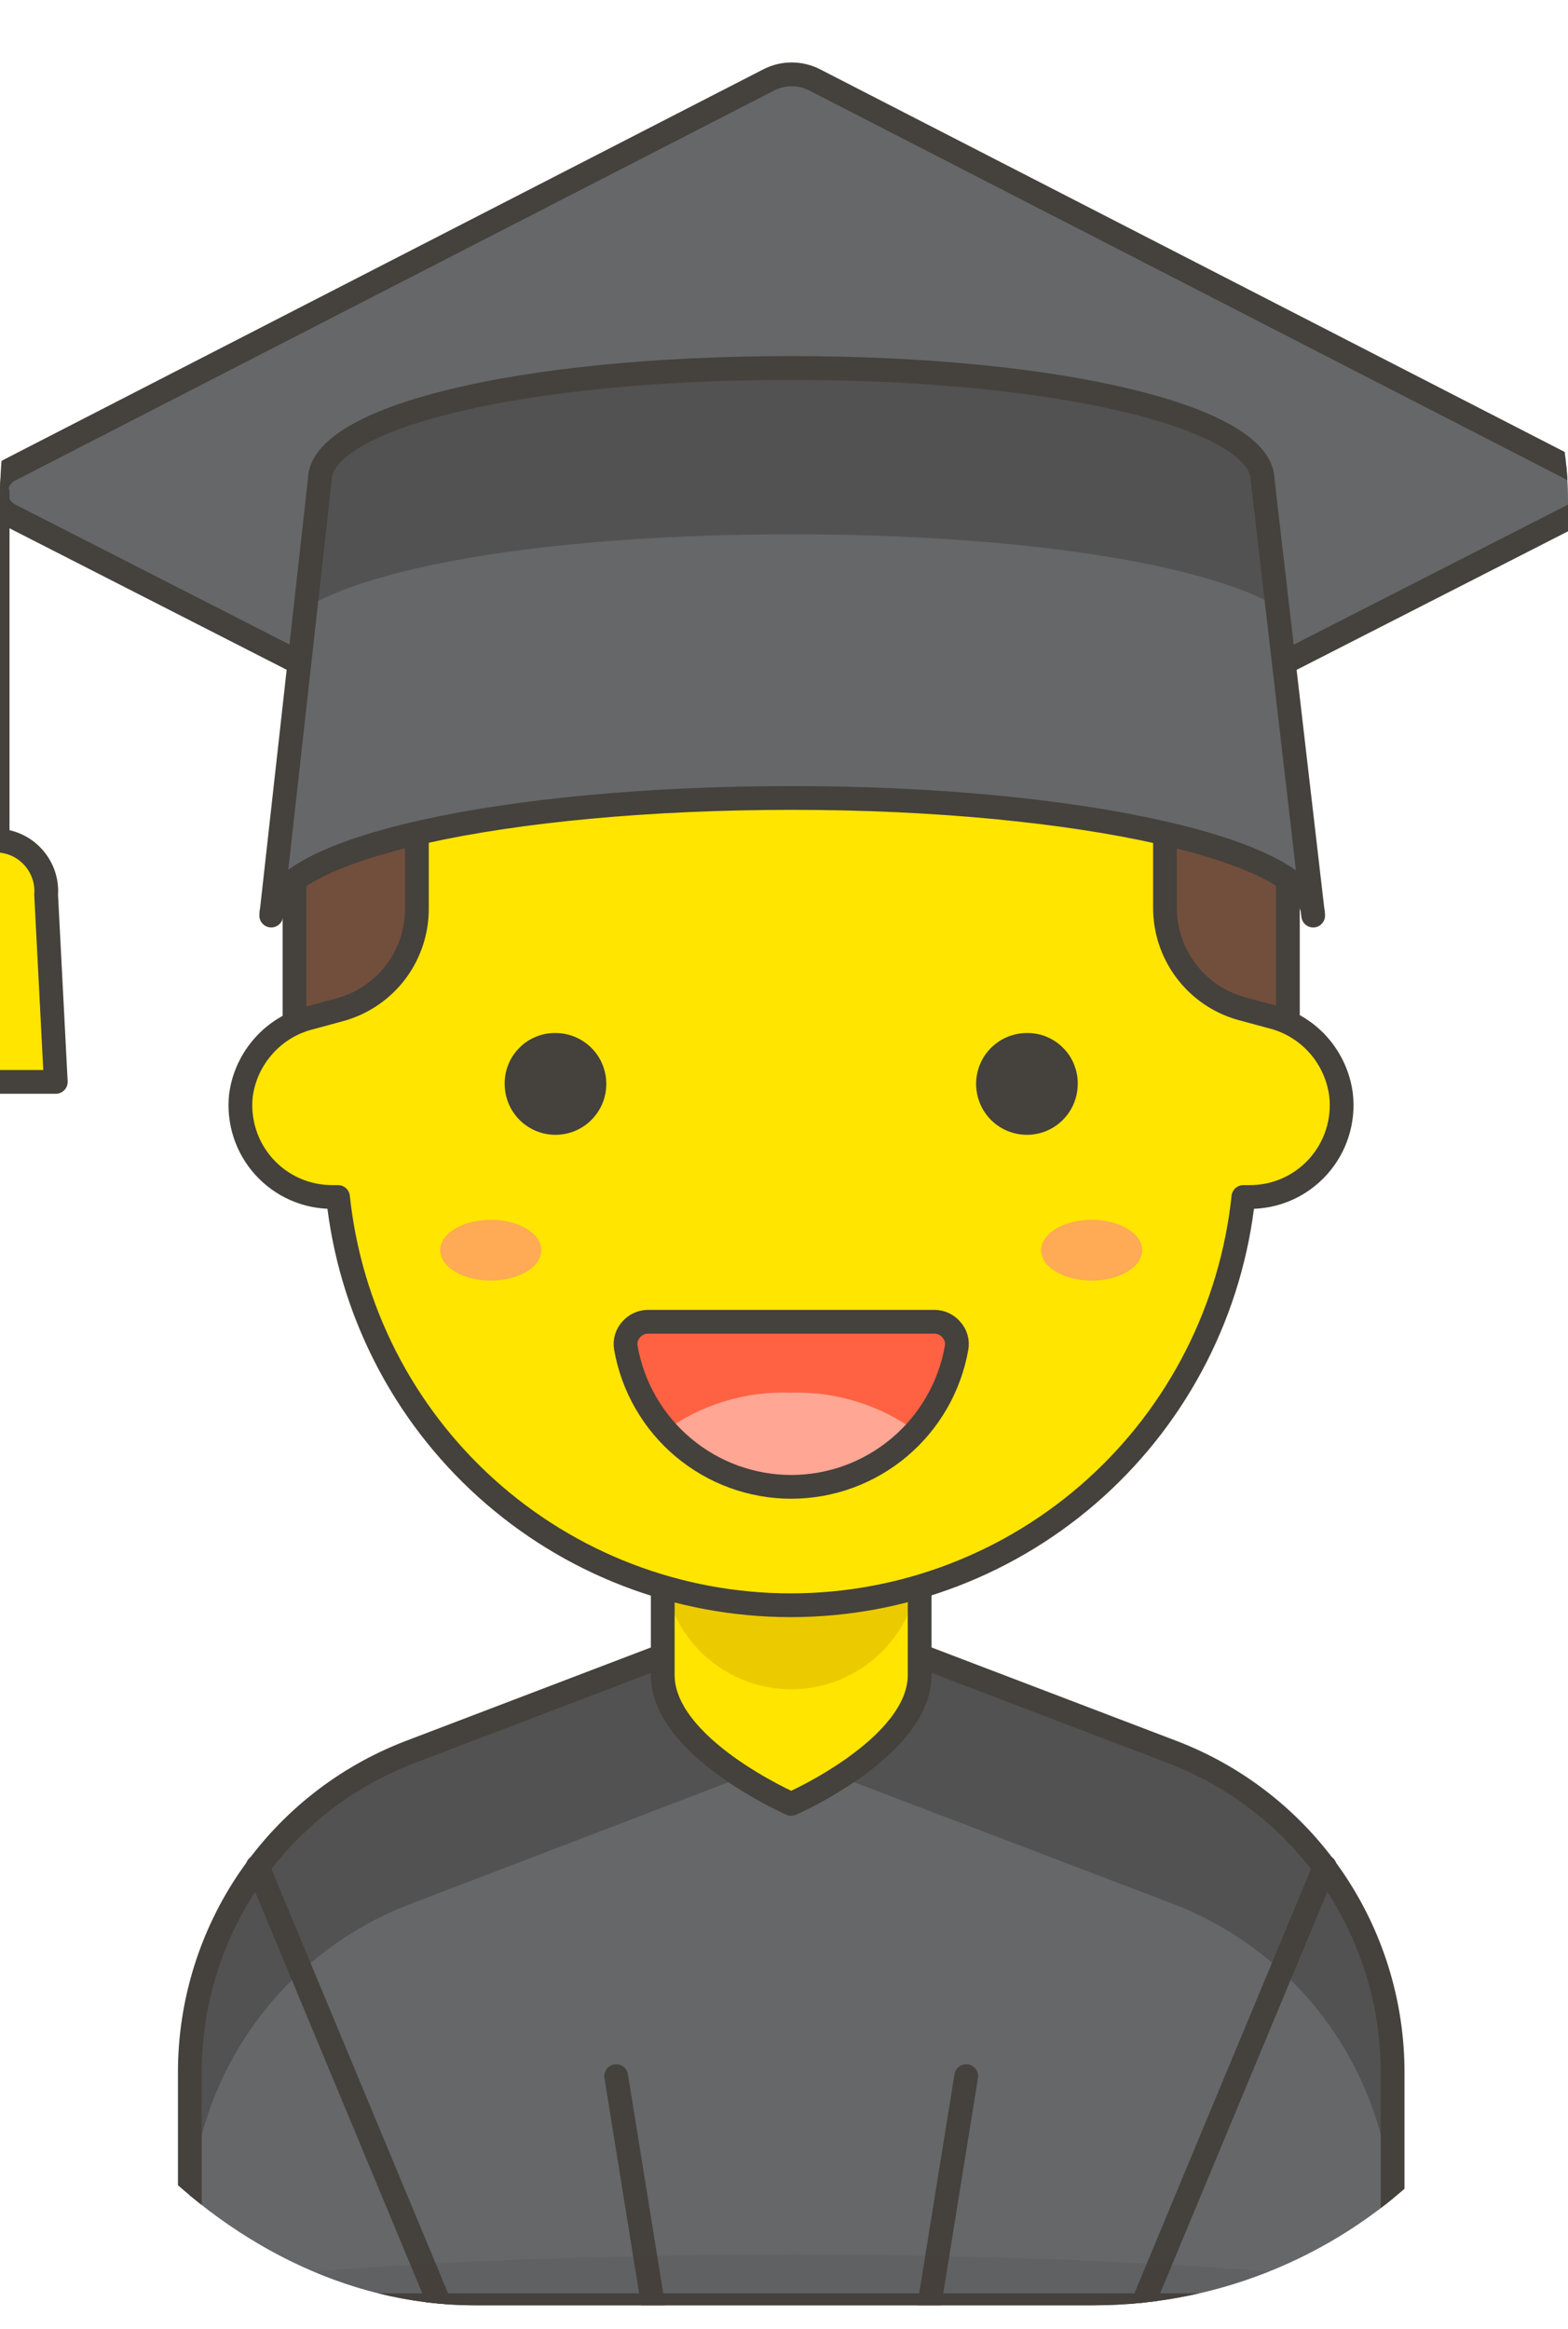 <svg width="33" height="49" viewBox="0 0 33 49" fill="none" xmlns="http://www.w3.org/2000/svg">
<g clip-path="url(#clip0_206_5348)">
<path d="M16.173 18.985L0.205 10.836C0.118 10.791 0.045 10.723 -0.006 10.639C-0.057 10.556 -0.084 10.46 -0.084 10.361C-0.084 10.263 -0.057 10.167 -0.006 10.083C0.045 9.999 0.118 9.931 0.205 9.887L16.173 1.684C16.324 1.605 16.492 1.564 16.663 1.564C16.833 1.564 17.001 1.605 17.152 1.684L33.12 9.887C33.207 9.931 33.28 9.999 33.331 10.083C33.383 10.167 33.41 10.263 33.41 10.361C33.41 10.46 33.383 10.556 33.331 10.639C33.28 10.723 33.207 10.791 33.12 10.836L17.152 18.985C17.001 19.064 16.833 19.105 16.663 19.105C16.492 19.105 16.324 19.064 16.173 18.985Z" fill="#656769" stroke="#45413C" stroke-width="0.5" stroke-linecap="round" stroke-linejoin="round"/>
<path d="M-0.05 10.356V18.836" stroke="#45413C" stroke-width="0.5" stroke-linecap="round" stroke-linejoin="round"/>
<path d="M0.971 18.825C0.982 18.679 0.962 18.532 0.913 18.394C0.864 18.256 0.787 18.129 0.687 18.022C0.587 17.915 0.467 17.829 0.332 17.771C0.198 17.713 0.053 17.683 -0.093 17.684C-0.239 17.683 -0.384 17.713 -0.518 17.771C-0.653 17.829 -0.774 17.915 -0.873 18.022C-0.973 18.129 -1.05 18.256 -1.099 18.394C-1.148 18.532 -1.168 18.679 -1.158 18.825L-1.36 22.761H1.174L0.971 18.825Z" fill="#FFE500" stroke="#45413C" stroke-width="0.5" stroke-linecap="round" stroke-linejoin="round"/>
<path d="M24.678 36.862L16.652 33.801L8.625 36.862C7.264 37.383 6.093 38.305 5.266 39.506C4.439 40.708 3.996 42.133 3.995 43.593V48.499H29.309V43.593C29.308 42.133 28.864 40.708 28.037 39.506C27.211 38.305 26.039 37.383 24.678 36.862Z" fill="#656769"/>
<path d="M24.678 36.862L16.652 33.801L8.625 36.862C7.264 37.383 6.093 38.305 5.266 39.506C4.439 40.708 3.996 42.133 3.995 43.593V46.793C3.996 45.333 4.439 43.908 5.266 42.706C6.093 41.505 7.264 40.583 8.625 40.062L16.652 36.99L24.678 40.051C26.039 40.572 27.211 41.494 28.037 42.696C28.864 43.898 29.308 45.322 29.309 46.782V43.582C29.305 42.124 28.861 40.702 28.034 39.502C27.208 38.302 26.038 37.382 24.678 36.862Z" fill="#525252"/>
<path d="M24.678 36.862L16.652 33.801L8.625 36.862C7.264 37.383 6.093 38.305 5.266 39.506C4.439 40.708 3.996 42.133 3.995 43.593V48.499H29.309V43.593C29.308 42.133 28.864 40.708 28.037 39.506C27.211 38.305 26.039 37.383 24.678 36.862V36.862Z" stroke="#45413C" stroke-width="0.5" stroke-linecap="round" stroke-linejoin="round"/>
<path d="M16.652 37.951C16.652 37.951 13.948 36.767 13.948 35.241V32.201C13.946 31.845 14.015 31.491 14.15 31.161C14.286 30.831 14.485 30.532 14.736 30.279C14.987 30.026 15.286 29.826 15.614 29.689C15.943 29.552 16.296 29.481 16.652 29.481C17.008 29.481 17.36 29.552 17.689 29.689C18.018 29.826 18.316 30.026 18.567 30.279C18.819 30.532 19.017 30.831 19.153 31.161C19.288 31.491 19.357 31.845 19.355 32.201V35.241C19.355 36.767 16.652 37.951 16.652 37.951Z" fill="#FFE500"/>
<path d="M16.652 29.481C15.934 29.481 15.247 29.767 14.74 30.275C14.233 30.783 13.948 31.472 13.948 32.191V32.831C13.948 33.549 14.233 34.239 14.74 34.747C15.247 35.255 15.934 35.54 16.652 35.54C17.369 35.54 18.056 35.255 18.564 34.747C19.071 34.239 19.355 33.549 19.355 32.831V32.201C19.357 31.845 19.288 31.491 19.153 31.161C19.017 30.831 18.819 30.532 18.567 30.279C18.316 30.026 18.018 29.826 17.689 29.689C17.36 29.552 17.008 29.481 16.652 29.481Z" fill="#EBCB00"/>
<path d="M16.652 37.951C16.652 37.951 13.948 36.767 13.948 35.241V32.201C13.946 31.845 14.015 31.491 14.15 31.161C14.286 30.831 14.485 30.532 14.736 30.279C14.987 30.026 15.286 29.826 15.614 29.689C15.943 29.552 16.296 29.481 16.652 29.481V29.481C17.008 29.481 17.36 29.552 17.689 29.689C18.018 29.826 18.316 30.026 18.567 30.279C18.819 30.532 19.017 30.831 19.153 31.161C19.288 31.491 19.357 31.845 19.355 32.201V35.241C19.355 36.767 16.652 37.951 16.652 37.951Z" stroke="#45413C" stroke-width="0.5" stroke-linecap="round" stroke-linejoin="round"/>
<path d="M5.421 39.273L9.264 48.5" stroke="#45413C" stroke-width="0.5" stroke-linecap="round" stroke-linejoin="round"/>
<path d="M27.883 39.273L24.04 48.5" stroke="#45413C" stroke-width="0.5" stroke-linecap="round" stroke-linejoin="round"/>
<path d="M12.968 43.679L13.745 48.5" stroke="#45413C" stroke-width="0.5" stroke-linecap="round" stroke-linejoin="round"/>
<path d="M20.335 43.679L19.558 48.5" stroke="#45413C" stroke-width="0.5" stroke-linecap="round" stroke-linejoin="round"/>
<path opacity="0.15" d="M0.684 49.034C0.684 49.458 2.366 49.865 5.361 50.165C8.355 50.465 12.417 50.634 16.652 50.634C20.887 50.634 24.948 50.465 27.943 50.165C30.937 49.865 32.62 49.458 32.62 49.034C32.62 48.609 30.937 48.202 27.943 47.902C24.948 47.602 20.887 47.434 16.652 47.434C12.417 47.434 8.355 47.602 5.361 47.902C2.366 48.202 0.684 48.609 0.684 49.034Z" fill="#45413C"/>
<path d="M16.652 7.871C19.424 7.871 22.083 8.975 24.044 10.939C26.004 12.903 27.105 15.568 27.105 18.346V23.828H6.198V18.346C6.198 15.568 7.3 12.903 9.26 10.939C11.22 8.975 13.879 7.871 16.652 7.871Z" fill="#724F3D" stroke="#45413C" stroke-width="0.5" stroke-linecap="round" stroke-linejoin="round"/>
<path d="M28.223 23.028C28.171 22.636 28.002 22.27 27.738 21.976C27.474 21.683 27.127 21.477 26.743 21.385L26.115 21.215C25.652 21.084 25.245 20.804 24.957 20.418C24.668 20.033 24.514 19.563 24.518 19.081V16.905C24.517 16.465 24.372 16.038 24.104 15.689C23.837 15.34 23.463 15.089 23.039 14.975C21.009 15.787 18.837 16.182 16.652 16.137C14.466 16.182 12.294 15.787 10.265 14.975C9.839 15.087 9.462 15.338 9.193 15.687C8.923 16.036 8.776 16.464 8.774 16.905V19.103C8.778 19.584 8.624 20.054 8.336 20.44C8.047 20.825 7.64 21.105 7.177 21.236L6.549 21.407C6.166 21.498 5.819 21.704 5.555 21.998C5.291 22.291 5.121 22.658 5.07 23.049C5.041 23.319 5.07 23.592 5.154 23.851C5.238 24.109 5.375 24.346 5.557 24.547C5.739 24.749 5.961 24.909 6.209 25.019C6.457 25.128 6.726 25.184 6.997 25.183H7.114C7.363 27.541 8.474 29.723 10.233 31.309C11.992 32.895 14.275 33.772 16.641 33.772C19.007 33.772 21.29 32.895 23.049 31.309C24.808 29.723 25.919 27.541 26.168 25.183H26.285C26.559 25.186 26.831 25.131 27.082 25.021C27.333 24.911 27.557 24.748 27.741 24.544C27.924 24.34 28.062 24.1 28.145 23.838C28.228 23.577 28.255 23.3 28.223 23.028Z" fill="#FFE500" stroke="#45413C" stroke-width="0.5" stroke-linecap="round" stroke-linejoin="round"/>
<path d="M10.871 22.804C10.871 22.966 10.919 23.125 11.009 23.26C11.099 23.395 11.227 23.5 11.377 23.563C11.527 23.625 11.692 23.641 11.851 23.609C12.01 23.578 12.156 23.5 12.27 23.385C12.385 23.27 12.463 23.123 12.495 22.964C12.526 22.805 12.51 22.64 12.448 22.489C12.386 22.339 12.281 22.211 12.146 22.121C12.011 22.031 11.853 21.983 11.691 21.983C11.583 21.981 11.476 22.001 11.376 22.042C11.275 22.083 11.184 22.143 11.108 22.22C11.032 22.296 10.971 22.387 10.931 22.488C10.89 22.588 10.87 22.696 10.871 22.804Z" fill="#45413C" stroke="#45413C" stroke-width="0.5" stroke-linecap="round" stroke-linejoin="round"/>
<path d="M22.432 22.804C22.432 22.966 22.384 23.125 22.294 23.26C22.204 23.395 22.076 23.5 21.926 23.563C21.776 23.625 21.612 23.641 21.453 23.609C21.294 23.578 21.148 23.5 21.033 23.385C20.918 23.27 20.84 23.123 20.809 22.964C20.777 22.805 20.793 22.64 20.855 22.489C20.917 22.339 21.023 22.211 21.157 22.121C21.292 22.031 21.451 21.983 21.613 21.983C21.721 21.981 21.828 22.001 21.928 22.042C22.028 22.083 22.119 22.143 22.195 22.22C22.272 22.296 22.332 22.387 22.373 22.488C22.413 22.588 22.434 22.696 22.432 22.804Z" fill="#45413C" stroke="#45413C" stroke-width="0.5" stroke-linecap="round" stroke-linejoin="round"/>
<path d="M13.629 27.808C13.561 27.809 13.495 27.825 13.434 27.855C13.374 27.884 13.32 27.926 13.277 27.978C13.233 28.029 13.2 28.088 13.182 28.153C13.163 28.217 13.16 28.285 13.171 28.352C13.315 29.172 13.742 29.916 14.379 30.451C15.016 30.987 15.821 31.281 16.652 31.281C17.483 31.281 18.288 30.987 18.925 30.451C19.561 29.916 19.989 29.172 20.133 28.352C20.144 28.285 20.141 28.217 20.122 28.153C20.104 28.088 20.071 28.029 20.026 27.978C19.984 27.926 19.93 27.884 19.869 27.855C19.809 27.825 19.742 27.809 19.675 27.808H13.629Z" fill="#FF6242"/>
<path d="M16.652 29.3C15.691 29.262 14.745 29.552 13.969 30.122C14.305 30.496 14.715 30.795 15.174 31C15.632 31.205 16.128 31.311 16.631 31.311C17.133 31.311 17.629 31.205 18.087 31C18.546 30.795 18.956 30.496 19.292 30.122C18.527 29.561 17.599 29.272 16.652 29.3Z" fill="#FFA694"/>
<path d="M13.629 27.808C13.561 27.809 13.495 27.825 13.434 27.855C13.374 27.884 13.32 27.926 13.277 27.978C13.233 28.029 13.2 28.088 13.182 28.153C13.163 28.217 13.16 28.285 13.171 28.352C13.315 29.172 13.742 29.916 14.379 30.451C15.016 30.987 15.821 31.281 16.652 31.281C17.483 31.281 18.288 30.987 18.925 30.451C19.561 29.916 19.989 29.172 20.133 28.352C20.144 28.285 20.141 28.217 20.122 28.153C20.104 28.088 20.071 28.029 20.026 27.978C19.984 27.926 19.93 27.884 19.869 27.855C19.809 27.825 19.742 27.809 19.675 27.808H13.629Z" stroke="#45413C" stroke-width="0.5" stroke-linecap="round" stroke-linejoin="round"/>
<path d="M9.264 26.302C9.264 26.472 9.376 26.635 9.576 26.755C9.776 26.875 10.046 26.942 10.329 26.942C10.611 26.942 10.882 26.875 11.081 26.755C11.281 26.635 11.393 26.472 11.393 26.302C11.393 26.132 11.281 25.97 11.081 25.85C10.882 25.73 10.611 25.662 10.329 25.662C10.046 25.662 9.776 25.73 9.576 25.85C9.376 25.97 9.264 26.132 9.264 26.302Z" fill="#FFAA54"/>
<path d="M21.91 26.302C21.91 26.472 22.022 26.635 22.222 26.755C22.422 26.875 22.692 26.942 22.975 26.942C23.257 26.942 23.528 26.875 23.727 26.755C23.927 26.635 24.039 26.472 24.039 26.302C24.039 26.132 23.927 25.97 23.727 25.85C23.528 25.73 23.257 25.662 22.975 25.662C22.692 25.662 22.422 25.73 22.222 25.85C22.022 25.97 21.91 26.132 21.91 26.302Z" fill="#FFAA54"/>
<path d="M6.73 10.1C6.73 8.798 10.882 7.742 16.652 7.742C22.421 7.742 26.573 8.809 26.573 10.1L27.637 19.262C27.637 17.897 22.73 16.788 16.673 16.788C10.616 16.788 5.708 17.854 5.708 19.262L6.73 10.1Z" fill="#656769"/>
<path d="M16.652 11.241C21.57 11.241 25.402 11.881 26.882 12.766L26.573 10.1C26.573 8.798 22.422 7.742 16.652 7.742C10.882 7.742 6.731 8.809 6.731 10.1L6.422 12.798C7.902 11.881 11.734 11.241 16.652 11.241Z" fill="#525252"/>
<path d="M6.73 10.1C6.73 8.798 10.882 7.742 16.652 7.742C22.421 7.742 26.573 8.809 26.573 10.1L27.637 19.262C27.637 17.897 22.73 16.788 16.673 16.788C10.616 16.788 5.708 17.854 5.708 19.262L6.73 10.1Z" stroke="#45413C" stroke-width="0.5" stroke-linecap="round" stroke-linejoin="round"/>
</g>
<defs>
<clipPath id="clip0_206_5348">
<rect y="0.5" width="33" height="48" rx="10" fill="white"/>
</clipPath>
</defs>
</svg>
